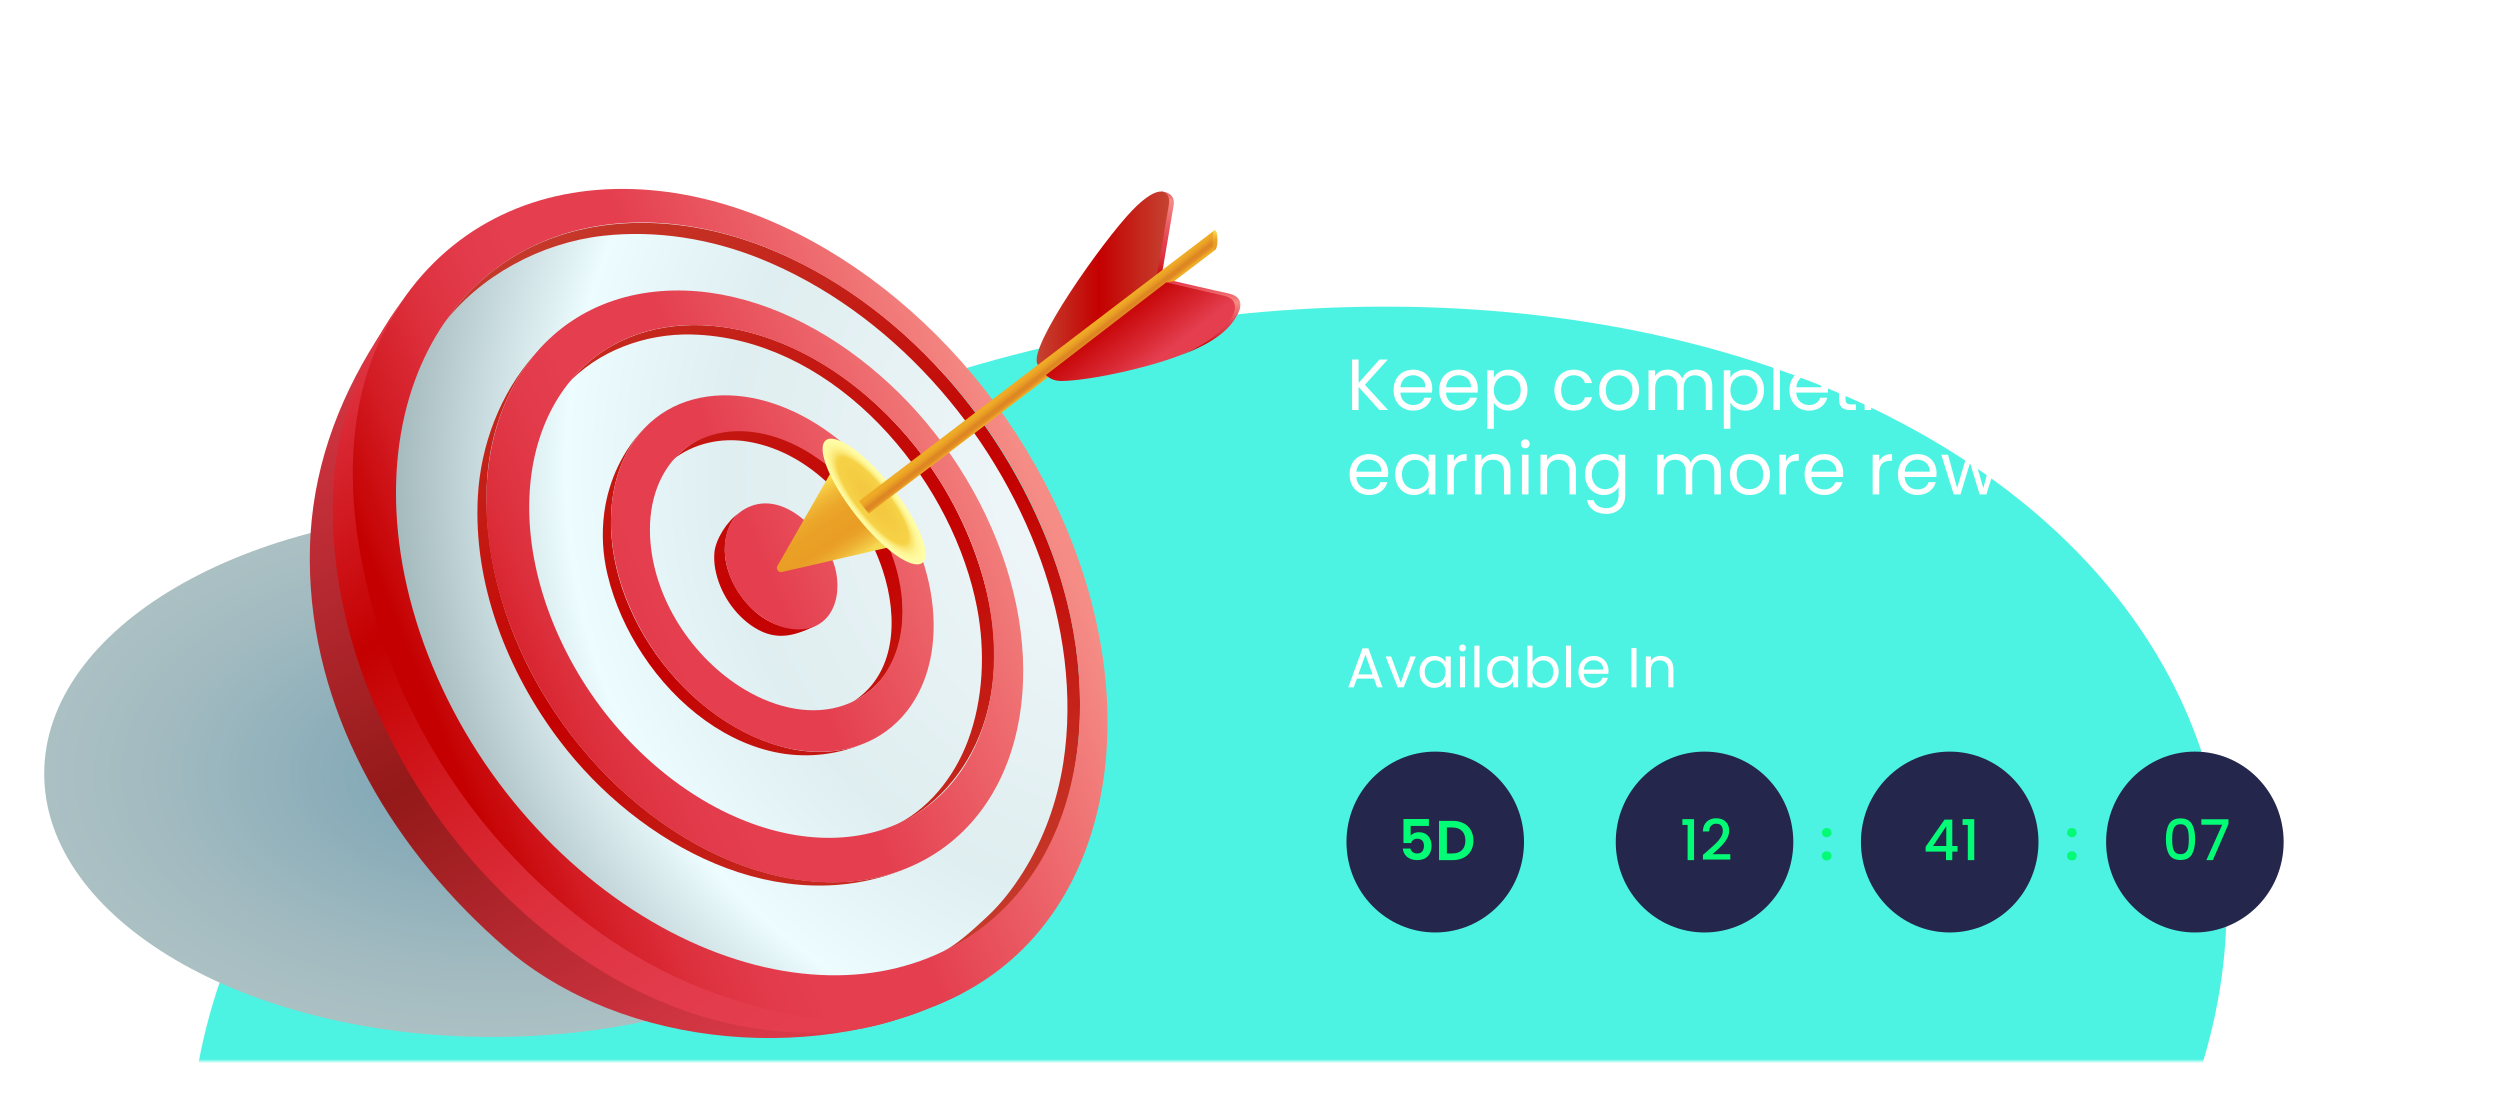 <svg width="622" height="275" viewBox="0 0 622 275" fill="none" xmlns="http://www.w3.org/2000/svg">
<mask id="mask0_124_8678" style="mask-type:alpha" maskUnits="userSpaceOnUse" x="9" y="9" width="602" height="255">
<rect x="9" y="9" width="602" height="255" rx="6.587" fill="#14163D"/>
</mask>
<g mask="url(#mask0_124_8678)">
<g filter="url(#filter0_f_124_8678)">
<ellipse cx="300.584" cy="256.78" rx="175.189" ry="257.087" transform="rotate(76.66 300.584 256.78)" fill="#4DF3E2"/>
</g>
</g>
<path style="mix-blend-mode:multiply" d="M122.5 258C60.92 258 11 228.675 11 192.5C11 156.325 60.92 127 122.5 127C184.08 127 234 156.325 234 192.5C234 228.675 184.08 258 122.5 258Z" fill="url(#paint0_radial_124_8678)"/>
<path d="M150.601 50.791C139.297 51.134 129.071 53.99 120.282 59.042C111.031 64.357 103.393 72.096 97.842 81.833C92.019 92.046 88.544 104.38 87.977 118.194C87.388 132.535 89.944 148.251 96.13 164.413C102.434 180.876 111.746 195.826 123.054 208.493C134.286 221.087 147.219 231.125 160.792 238.112C173.993 244.913 187.544 248.689 200.518 249.181C212.938 249.652 224.666 247.109 234.983 241.44C244.755 236.069 252.325 228.4 257.747 219.311C262.911 210.652 266.159 200.658 267.547 190.004C268.88 179.763 268.506 168.817 266.433 157.687C264.42 146.858 260.771 135.719 255.414 124.675C250.246 114.026 243.8 104.055 236.222 94.986C228.82 86.132 220.456 78.301 211.554 71.805C202.467 65.181 192.677 59.842 182.62 56.209C172.211 52.455 161.372 50.464 150.601 50.791Z" fill="url(#paint1_radial_124_8678)"/>
<path d="M77.274 132.655C78.501 113.974 85.251 97.233 95.352 82.015C96.199 80.739 99.352 75.9 100.205 74.629C79.081 106.115 88.282 153.558 105.632 184.397C109.566 191.386 114.035 198.057 118.998 204.347C135.899 225.756 159.241 243.767 185.624 251.306C201.019 255.706 221.294 254.698 240.07 246.785C204.961 265.338 155.165 261.252 125.668 235.72C98.6 212.289 78.542 179.595 77.148 142.898C77.061 140.546 77.052 138.192 77.122 135.838C77.154 134.8 77.203 133.763 77.27 132.727L77.274 132.655Z" fill="url(#paint2_linear_124_8678)"/>
<path d="M169.169 112.708C187.173 96.178 214.452 118.034 221.365 135.521C226.251 147.882 227.078 165.456 214.092 173.513C213.961 173.593 213.831 173.67 213.701 173.746L213.68 173.759L213.658 173.771L213.637 173.784L213.616 173.796C212.859 174.233 212.103 174.674 211.346 175.118C223.182 168.233 223.485 153.642 219.631 141.913C214.69 126.875 202.191 112.556 186.051 109.872C179.536 108.788 172.56 110.236 167.223 114.487L169.169 112.708Z" fill="url(#paint3_linear_124_8678)"/>
<path d="M177.728 137.631C177.956 134.299 180.868 129.645 183.809 127.697C180.972 130.241 180.062 134.632 180.393 138.217C180.914 143.859 184.447 149.562 188.862 152.991C193.063 156.254 199.223 157.535 203.977 155.158C198.363 157.967 193.567 159.83 187.676 156.122C182.677 152.974 178.97 147.309 177.935 141.479C177.71 140.21 177.641 138.917 177.728 137.631Z" fill="url(#paint4_linear_124_8678)"/>
<path d="M143.099 93.385C144.683 91.634 146.428 90.038 148.311 88.619C158.474 80.961 171.723 79.449 183.883 82.081C202.606 86.138 218.859 98.859 230.081 114.141C237.176 123.802 242.604 135.323 245.445 147.025C248.157 158.204 248.272 170.21 244.422 181.045C240.571 191.88 232.502 201.406 221.91 205.728C230.79 201.694 237.387 193.467 240.823 184.285C244.686 173.943 245.174 162 243.091 151.201C242.744 149.396 242.325 147.579 241.835 145.752C233.563 114.944 205.612 84.033 172.084 83.221C160.618 82.944 148.663 87.26 140.851 95.878L143.099 93.385Z" fill="url(#paint5_linear_124_8678)"/>
<path d="M150.337 127.546C151.418 119.525 154.91 111.972 160.838 105.926C156.323 110.531 153.532 116.708 152.523 123.1C148.26 150.125 170.541 180.877 197.085 186.381C203.656 187.745 210.846 187.183 216.906 184.075C210.231 187.368 202.734 188.588 195.368 187.581C188.173 186.577 181.389 183.506 175.501 179.284C169.369 174.886 164.131 169.248 159.961 162.951C155.946 156.891 152.865 150.145 151.171 143.054C149.94 137.982 149.657 132.723 150.337 127.546Z" fill="url(#paint6_linear_124_8678)"/>
<path d="M118.892 123.484C119.601 110.71 124.449 97.902 132.937 88.299C125.379 97.495 121.506 109.259 121.094 121.081C119.791 158.461 144.232 195.397 176.069 211.561C191.27 219.279 210.114 222.643 226.234 215.759C194.035 229.517 158.87 210.249 139.224 184.273C126.221 167.082 117.679 145.338 118.892 123.484Z" fill="url(#paint7_linear_124_8678)"/>
<path d="M164.334 72.442C155.977 73.106 148.544 75.673 142.282 79.852C135.776 84.19 130.542 90.26 126.885 97.694C123.097 105.396 121.021 114.516 120.997 124.576C120.969 134.91 123.102 146.116 127.684 157.569C132.273 168.987 138.774 179.527 146.904 188.731C154.813 197.697 163.893 204.986 173.45 210.233C182.814 215.375 192.508 218.487 201.896 219.324C210.991 220.136 219.707 218.799 227.512 215.179C235.012 211.696 240.949 206.424 245.321 199.978C249.533 193.764 252.309 186.433 253.644 178.49C254.94 170.785 254.891 162.45 253.475 153.893C252.09 145.519 249.381 136.852 245.283 128.231C241.31 119.886 236.294 112.087 230.356 105.023C224.688 98.261 218.189 92.252 211.015 87.141C203.925 82.117 196.321 78.171 188.563 75.614C180.596 72.989 172.384 71.802 164.334 72.442ZM223.041 205.092C216.236 208.04 208.689 209.013 200.858 208.164C192.809 207.293 184.534 204.507 176.562 200.031C168.453 195.473 160.755 189.219 154.04 181.577C147.142 173.734 141.599 164.78 137.645 155.09C133.685 145.346 131.77 135.792 131.669 126.947C131.57 118.302 133.207 110.416 136.316 103.715C139.332 97.21 143.718 91.848 149.228 87.959C154.56 84.195 160.938 81.818 168.158 81.098C175.149 80.397 182.315 81.316 189.296 83.53C196.116 85.689 202.819 89.097 209.08 93.48C215.432 97.955 221.183 103.24 226.189 109.202C231.441 115.435 235.864 122.33 239.349 129.712C242.94 137.329 245.282 144.975 246.438 152.344C247.61 159.853 247.572 167.142 246.34 173.847C245.073 180.732 242.542 187.045 238.762 192.345C234.784 197.968 229.345 202.378 223.041 205.092Z" fill="url(#paint8_linear_124_8678)"/>
<path d="M111.906 78.417C114.536 74.863 117.568 71.629 120.941 68.781C140.421 52.368 167.742 52.565 190.376 61.504C224.442 74.951 250.812 106.116 262.784 140.565C274.633 174.659 270.595 221.21 233.575 237.21C237.614 235.582 242.435 231.002 245.641 228.027C249.105 224.814 252.059 220.942 254.569 216.94C259.73 208.714 263.067 199.332 264.559 189.733C267.165 172.983 264.633 155.143 258.901 139.276C247.138 106.706 221.434 77.4 189.191 64.373C176.902 59.409 163.305 57.192 150.102 58.656C134.719 60.361 119.209 68.575 109.871 81.158L111.906 78.417Z" fill="url(#paint9_linear_124_8678)"/>
<path d="M153.093 47.019C141.26 47.282 130.525 50.159 121.267 55.337C111.504 60.798 103.397 68.81 97.471 78.942C91.24 89.594 87.475 102.502 86.769 116.999C86.043 132.086 88.648 148.645 95.122 165.696C101.723 183.084 111.539 198.869 123.486 212.233C135.344 225.499 149.025 236.048 163.358 243.337C177.275 250.412 191.546 254.277 205.183 254.665C218.213 255.035 230.473 252.228 241.228 246.148C251.391 240.402 259.227 232.275 264.812 222.695C270.122 213.589 273.433 203.113 274.811 191.978C276.134 181.294 275.691 169.894 273.494 158.322C271.361 147.078 267.543 135.52 261.974 124.068C256.604 113.033 249.919 102.698 242.066 93.292C234.395 84.109 225.734 75.975 216.505 69.205C207.082 62.298 196.921 56.716 186.471 52.885C175.641 48.911 164.344 46.771 153.093 47.019ZM236.614 235.713C226.834 240.902 215.759 243.145 204.069 242.569C191.887 241.968 179.197 238.313 166.863 231.871C154.199 225.255 142.139 215.819 131.659 204.044C121.104 192.194 112.401 178.238 106.459 162.873C100.619 147.772 98.137 133.066 98.573 119.615C98.996 106.627 102.132 94.993 107.477 85.317C112.587 76.065 119.68 68.67 128.31 63.539C136.536 58.653 146.145 55.835 156.809 55.405C166.994 54.991 177.272 56.791 187.168 60.297C196.732 63.691 206.064 68.721 214.733 75.018C223.239 81.184 231.224 88.64 238.292 97.085C245.529 105.734 251.675 115.252 256.59 125.422C261.672 135.961 265.125 146.582 267 156.893C268.927 167.479 269.215 177.871 267.88 187.566C266.49 197.635 263.327 207.048 258.35 215.163C253.137 223.658 245.906 230.782 236.61 235.713H236.614Z" fill="url(#paint10_linear_124_8678)"/>
<path d="M83.32 116.571C84.787 102.211 91.418 86.318 100.208 74.629C84.528 97.439 85.644 125.742 92.811 151.7C96.98 166.805 103.756 181.167 112.478 194.139C118.762 203.485 126.069 212.09 134.262 219.792C135.268 220.736 136.288 221.665 137.321 222.579C144.633 229.05 152.597 234.795 161.126 239.531C170.134 244.533 179.759 248.202 189.712 250.773C199.094 253.196 208.866 254.723 218.566 253.659C221.062 253.404 223.54 252.99 225.985 252.421C226.651 252.271 228.591 251.833 229.242 251.634C225.062 253.088 220.417 254.68 216.047 255.555C206.677 257.575 196.589 257.234 187.148 255.761C177.897 254.318 168.915 251.39 160.452 247.393C147.162 241.12 135.185 232.279 124.766 221.913C114.739 211.935 106.193 200.552 99.393 188.117C91.948 174.493 86.534 159.604 84.157 144.211C82.737 135.087 82.379 125.769 83.32 116.571Z" fill="url(#paint11_linear_124_8678)"/>
<path d="M205.653 153.722C205.306 154.107 204.925 154.458 204.514 154.772C200.91 157.527 195.668 156.881 191.658 154.772C185.925 151.754 181.705 145.97 180.564 139.554C179.742 134.934 180.825 129.5 184.749 126.974C194.757 120.534 206.359 133.479 208.061 142.517C208.797 146.411 208.236 150.866 205.653 153.722Z" fill="url(#paint12_linear_124_8678)"/>
<path d="M175.959 98.668C170.973 99.375 166.632 101.245 163.059 104.057C159.411 106.934 156.56 110.797 154.669 115.397C152.74 120.093 151.812 125.539 152.036 131.443C152.264 137.443 153.676 143.876 156.409 150.407C159.123 156.875 162.853 162.86 167.455 168.135C171.936 173.275 177.065 177.535 182.476 180.708C187.826 183.844 193.41 185.893 198.885 186.685C204.257 187.463 209.491 187.025 214.274 185.242C218.739 183.595 222.663 180.734 225.61 176.977C228.421 173.409 230.362 169.084 231.402 164.3C232.422 159.606 232.575 154.452 231.836 149.098C231.102 143.817 229.491 138.31 226.939 132.808C224.455 127.458 221.266 122.469 217.46 117.975C213.843 113.687 209.671 109.906 205.056 106.734C200.534 103.649 195.713 101.305 190.837 99.892C185.878 98.459 180.831 97.974 175.959 98.668ZM209.959 175.477C206.198 176.774 202.108 177.027 197.932 176.349C193.695 175.661 189.387 174.02 185.274 171.56C172.289 163.799 162.517 148.933 161.744 133.591C161.514 129.009 162.163 124.762 163.587 121.075C164.989 117.448 167.136 114.374 169.927 112.056C172.663 109.777 176.029 108.23 179.915 107.596C183.73 106.971 187.704 107.283 191.626 108.364C195.665 109.477 199.467 111.344 202.94 113.681C206.633 116.186 209.969 119.188 212.855 122.602C215.896 126.184 218.435 130.169 220.401 134.445C222.417 138.835 223.673 143.222 224.215 147.419C224.765 151.66 224.587 155.727 223.721 159.411C222.841 163.151 221.245 166.508 218.978 169.25C216.601 172.125 213.479 174.28 209.959 175.477Z" fill="url(#paint13_linear_124_8678)"/>
<path d="M289.452 50.941C289.634 49.475 290.223 48.273 288.86 47.652C289.845 47.652 292.485 48.205 292.005 51.038L288.926 69.161L286.385 69.065C287.34 63.437 288.296 57.809 289.251 52.18C289.315 51.811 289.397 51.385 289.452 50.941Z" fill="url(#paint14_linear_124_8678)"/>
<path d="M289.027 47.653C287.558 47.544 285.163 48.738 281.656 52.389C274.481 59.851 255.634 86.357 258.13 90.637C258.212 90.77 258.308 90.894 258.417 91.007L287.726 69.06L290.804 50.937C291.081 49.301 290.559 47.767 289.027 47.653Z" fill="url(#paint15_linear_124_8678)"/>
<path d="M193.441 140.783L208.035 115.268L224.031 135.5L194.559 142.313C194.364 142.358 194.159 142.345 193.971 142.275C193.783 142.205 193.619 142.081 193.5 141.918C193.381 141.756 193.312 141.561 193.302 141.36C193.291 141.158 193.34 140.957 193.441 140.783Z" fill="url(#paint16_linear_124_8678)"/>
<path d="M223.381 130.815C223.822 131.676 225.424 134.488 224.343 135.345C224.248 135.42 224.138 135.473 224.021 135.5C223.603 135.597 223.109 135.391 222.708 135.16C220.533 133.901 218.693 132.131 216.995 130.27C214.24 127.251 211.801 123.954 209.717 120.431C208.975 119.176 208.269 117.868 207.968 116.439C207.886 116.053 207.856 115.605 208.031 115.275C208.08 115.183 208.145 115.101 208.225 115.034C208.603 114.716 209.172 114.837 209.627 115.027C210.856 115.542 211.888 116.419 212.858 117.314C217.02 121.138 220.791 125.748 223.381 130.815Z" fill="url(#paint17_linear_124_8678)"/>
<path d="M210.045 118.381C210.242 119.367 211.161 120.717 211.417 121.153C212.751 123.391 214.268 125.512 215.954 127.494C216.813 128.52 217.648 129.593 218.627 130.511C219.553 131.376 220.498 132.31 221.665 132.839C222.098 133.034 222.385 133.025 222.521 132.829C222.658 132.634 222.652 132.256 222.481 131.71C221.935 129.928 220.843 128.348 219.801 126.826C218.447 124.858 216.96 122.986 215.351 121.223C214.169 119.926 212.857 118.481 211.312 117.627C210.84 117.365 210.496 117.303 210.307 117.426C210.01 117.607 209.961 117.962 210.045 118.381Z" fill="url(#paint18_radial_124_8678)"/>
<path d="M213.042 128.335C206.403 119.922 203.01 111.512 205.463 109.55C207.916 107.587 215.286 112.815 221.925 121.228C228.564 129.64 231.957 138.05 229.504 140.012C227.05 141.975 219.68 136.747 213.042 128.335Z" fill="url(#paint19_radial_124_8678)"/>
<path d="M213.741 124.661C213.811 124.763 213.887 124.862 213.961 124.964C214.318 125.447 214.689 125.936 215.069 126.407C215.359 126.776 215.655 127.135 215.949 127.486C216.029 127.584 216.108 127.677 216.193 127.77C218.563 125.963 220.935 124.156 223.309 122.35L230.94 116.544L241.345 108.622L253.448 99.404L266.174 89.71L278.452 80.36L289.203 72.173L297.352 65.965L301.823 62.564L302.344 62.16L302.185 57.277L299.868 59.046L293.567 63.847L284.258 70.94L272.922 79.579L260.53 89.024L248.059 98.526L236.486 107.343L226.789 114.731L219.942 119.947L213.741 124.661Z" fill="url(#paint20_linear_124_8678)"/>
<path d="M302.276 62.16C301.935 62.159 301.661 61.056 301.665 59.696C301.668 58.336 301.948 57.234 302.289 57.235C302.63 57.236 302.903 58.339 302.9 59.699C302.896 61.059 302.617 62.16 302.276 62.16Z" fill="url(#paint21_linear_124_8678)"/>
<path d="M308.31 74.644C308.858 75.646 308.553 76.904 308.057 77.934C305.305 83.636 298.675 86.525 293.131 88.641C293.85 88.367 294.585 88.06 295.311 87.699C299.271 85.731 304.197 81.776 305.795 78.993C306.394 77.944 306.732 76.607 306.175 75.537C305.425 74.094 303.551 73.912 302.127 73.584L297.087 72.42L291.755 71.19C291.289 71.082 290.625 70.372 290.146 70.262L292.136 69.936L301.813 72.166C305.524 73.026 307.455 73.084 308.31 74.644Z" fill="url(#paint22_linear_124_8678)"/>
<path d="M290.147 70.266L260.217 93.302C261.016 94.089 262.222 94.832 264.278 94.79C271.872 94.636 287.551 91.075 295.214 87.738C305.345 83.324 310.89 75.054 304.585 73.598L290.147 70.266Z" fill="url(#paint23_linear_124_8678)"/>
<path d="M343.191 102H345.333L339.591 95.736L345.279 89.454H343.209L338.025 95.268V89.454H336.387V102H338.025V96.276L343.191 102ZM351.536 93.36C353.228 93.36 354.668 94.422 354.65 96.348H348.422C348.602 94.422 349.934 93.36 351.536 93.36ZM356.144 98.958L354.38 98.958C354.02 100.02 353.084 100.776 351.608 100.776C349.934 100.776 348.53 99.678 348.404 97.68L356.288 97.68C356.324 97.338 356.342 97.05 356.342 96.69C356.342 93.99 354.47 91.974 351.608 91.974C348.728 91.974 346.73 93.936 346.73 97.05C346.73 100.182 348.8 102.162 351.608 102.162C354.056 102.162 355.64 100.758 356.144 98.958ZM362.878 93.36C364.57 93.36 366.01 94.422 365.992 96.348H359.764C359.944 94.422 361.276 93.36 362.878 93.36ZM367.486 98.958H365.722C365.362 100.02 364.426 100.776 362.95 100.776C361.276 100.776 359.872 99.678 359.746 97.68H367.63C367.666 97.338 367.684 97.05 367.684 96.69C367.684 93.99 365.812 91.974 362.95 91.974C360.07 91.974 358.072 93.936 358.072 97.05C358.072 100.182 360.142 102.162 362.95 102.162C365.398 102.162 366.982 100.758 367.486 98.958ZM371.665 93.954V92.136H370.027V106.68H371.665V100.182C372.277 101.19 373.555 102.162 375.355 102.162C378.001 102.162 380.035 100.092 380.035 97.032C380.035 93.954 378.001 91.974 375.355 91.974C373.555 91.974 372.259 92.91 371.665 93.954ZM378.361 97.032C378.361 99.354 376.831 100.722 375.013 100.722C373.231 100.722 371.665 99.372 371.665 97.05C371.665 94.764 373.231 93.396 375.013 93.396C376.831 93.396 378.361 94.71 378.361 97.032ZM386.737 97.05C386.737 100.182 388.735 102.162 391.543 102.162C393.991 102.162 395.593 100.794 396.097 98.832H394.333C393.973 100.074 393.001 100.776 391.543 100.776C389.743 100.776 388.411 99.498 388.411 97.05C388.411 94.638 389.743 93.36 391.543 93.36C393.001 93.36 393.991 94.116 394.333 95.304H396.097C395.593 93.234 393.991 91.974 391.543 91.974C388.735 91.974 386.737 93.954 386.737 97.05ZM407.823 97.05C407.823 93.936 405.645 91.974 402.837 91.974C400.047 91.974 397.851 93.936 397.851 97.05C397.851 100.182 399.975 102.162 402.765 102.162C405.573 102.162 407.823 100.182 407.823 97.05ZM399.525 97.05C399.525 94.566 401.091 93.396 402.819 93.396C404.511 93.396 406.149 94.566 406.149 97.05C406.149 99.552 404.475 100.722 402.765 100.722C401.055 100.722 399.525 99.552 399.525 97.05ZM424.395 102H426.015V96.186C426.015 93.36 424.269 91.956 422.019 91.956C420.507 91.956 419.103 92.73 418.527 94.152C417.879 92.676 416.529 91.956 414.909 91.956C413.613 91.956 412.443 92.514 411.795 93.558V92.136H410.157V102H411.795V96.564C411.795 94.44 412.929 93.378 414.585 93.378C416.205 93.378 417.285 94.404 417.285 96.42V102H418.905V96.564C418.905 94.44 420.039 93.378 421.695 93.378C423.315 93.378 424.395 94.404 424.395 96.42V102ZM430.52 93.954V92.136H428.882V106.68L430.52 106.68V100.182C431.132 101.19 432.41 102.162 434.21 102.162C436.856 102.162 438.89 100.092 438.89 97.032C438.89 93.954 436.856 91.974 434.21 91.974C432.41 91.974 431.114 92.91 430.52 93.954ZM437.216 97.032C437.216 99.354 435.686 100.722 433.868 100.722C432.086 100.722 430.52 99.372 430.52 97.05C430.52 94.764 432.086 93.396 433.868 93.396C435.686 93.396 437.216 94.71 437.216 97.032ZM441.226 102H442.864V88.68H441.226V102ZM450.029 93.36C451.721 93.36 453.161 94.422 453.143 96.348H446.915C447.095 94.422 448.427 93.36 450.029 93.36ZM454.637 98.958H452.873C452.513 100.02 451.577 100.776 450.101 100.776C448.427 100.776 447.023 99.678 446.897 97.68H454.781C454.817 97.338 454.835 97.05 454.835 96.69C454.835 93.99 452.963 91.974 450.101 91.974C447.221 91.974 445.223 93.936 445.223 97.05C445.223 100.182 447.293 102.162 450.101 102.162C452.549 102.162 454.133 100.758 454.637 98.958ZM457.538 99.3C457.538 101.28 458.528 102 460.274 102H461.75V100.614H460.544C459.536 100.614 459.176 100.272 459.176 99.3V93.486H461.75V92.136L459.176 92.136V89.652H457.538V92.136H456.26V93.486H457.538V99.3ZM463.914 102H465.552V92.136H463.914V102ZM464.76 90.534C465.354 90.534 465.84 90.048 465.84 89.418C465.84 88.788 465.354 88.302 464.76 88.302C464.13 88.302 463.644 88.788 463.644 89.418C463.644 90.048 464.13 90.534 464.76 90.534ZM475.742 102H477.362V96.186C477.362 93.36 475.616 91.956 473.33 91.956C471.998 91.956 470.81 92.514 470.162 93.54V92.136H468.524V102H470.162V96.546C470.162 94.422 471.314 93.378 472.988 93.378C474.644 93.378 475.742 94.404 475.742 96.42V102ZM479.606 97.032C479.606 100.092 481.64 102.162 484.286 102.162C486.086 102.162 487.364 101.208 487.958 100.146V102.216C487.958 104.322 486.644 105.438 484.898 105.438C483.278 105.438 482.108 104.628 481.748 103.44H480.128C480.452 105.546 482.306 106.86 484.898 106.86C487.796 106.86 489.614 104.934 489.614 102.216V92.136H487.958V93.936C487.382 92.874 486.086 91.974 484.286 91.974C481.64 91.974 479.606 93.954 479.606 97.032ZM487.958 97.05C487.958 99.372 486.41 100.722 484.61 100.722C482.81 100.722 481.28 99.354 481.28 97.032C481.28 94.71 482.81 93.396 484.61 93.396C486.41 93.396 487.958 94.764 487.958 97.05ZM497.9 99.3C497.9 101.28 498.89 102 500.636 102L502.112 102V100.614H500.906C499.898 100.614 499.538 100.272 499.538 99.3V93.486H502.112V92.136H499.538V89.652H497.9V92.136L496.622 92.136V93.486H497.9V99.3ZM503.665 97.032C503.665 100.092 505.699 102.162 508.327 102.162C510.145 102.162 511.423 101.226 512.017 100.164V102H513.673V92.136H512.017V93.936C511.441 92.91 510.181 91.974 508.345 91.974C505.699 91.974 503.665 93.954 503.665 97.032ZM512.017 97.05C512.017 99.372 510.469 100.722 508.669 100.722C506.869 100.722 505.339 99.354 505.339 97.032C505.339 94.71 506.869 93.396 508.669 93.396C510.469 93.396 512.017 94.764 512.017 97.05ZM523.713 99.318C523.641 95.79 517.917 97.068 517.917 94.728C517.917 93.936 518.637 93.36 519.843 93.36C521.157 93.36 521.913 94.08 521.985 95.07H523.623C523.515 93.144 522.075 91.974 519.897 91.974C517.701 91.974 516.279 93.216 516.279 94.728C516.279 98.4 522.111 97.122 522.111 99.318C522.111 100.128 521.391 100.776 520.095 100.776C518.709 100.776 517.863 100.056 517.773 99.102H516.081C516.189 100.902 517.809 102.162 520.113 102.162C522.291 102.162 523.713 100.938 523.713 99.318ZM526.205 102L527.843 102V97.644L531.713 102H533.945L529.283 97.05L533.927 92.136H531.641L527.843 96.51V88.68H526.205V102ZM542.741 99.318C542.669 95.79 536.945 97.068 536.945 94.728C536.945 93.936 537.665 93.36 538.871 93.36C540.185 93.36 540.941 94.08 541.013 95.07H542.651C542.543 93.144 541.103 91.974 538.925 91.974C536.729 91.974 535.307 93.216 535.307 94.728C535.307 98.4 541.139 97.122 541.139 99.318C541.139 100.128 540.419 100.776 539.123 100.776C537.737 100.776 536.891 100.056 536.801 99.102H535.109C535.217 100.902 536.837 102.162 539.141 102.162C541.319 102.162 542.741 100.938 542.741 99.318ZM549.6 97.032C549.6 100.092 551.634 102.162 554.262 102.162C556.08 102.162 557.358 101.226 557.952 100.164V102H559.608V92.136H557.952V93.936C557.376 92.91 556.116 91.974 554.28 91.974C551.634 91.974 549.6 93.954 549.6 97.032ZM557.952 97.05C557.952 99.372 556.404 100.722 554.604 100.722C552.804 100.722 551.274 99.354 551.274 97.032C551.274 94.71 552.804 93.396 554.604 93.396C556.404 93.396 557.952 94.764 557.952 97.05ZM569.774 102H571.394V96.186C571.394 93.36 569.648 91.956 567.362 91.956C566.03 91.956 564.842 92.514 564.194 93.54V92.136H562.556V102H564.194V96.546C564.194 94.422 565.346 93.378 567.02 93.378C568.676 93.378 569.774 94.404 569.774 96.42V102ZM573.638 97.032C573.638 100.092 575.672 102.162 578.318 102.162C580.118 102.162 581.396 101.244 581.99 100.146V102H583.646V88.68H581.99V93.9C581.306 92.766 579.884 91.974 578.336 91.974C575.672 91.974 573.638 93.954 573.638 97.032ZM581.99 97.05C581.99 99.372 580.442 100.722 578.642 100.722C576.842 100.722 575.312 99.354 575.312 97.032C575.312 94.71 576.842 93.396 578.642 93.396C580.442 93.396 581.99 94.764 581.99 97.05ZM340.581 114.36C342.273 114.36 343.713 115.422 343.695 117.348H337.467C337.647 115.422 338.979 114.36 340.581 114.36ZM345.189 119.958H343.425C343.065 121.02 342.129 121.776 340.653 121.776C338.979 121.776 337.575 120.678 337.449 118.68H345.333C345.369 118.338 345.387 118.05 345.387 117.69C345.387 114.99 343.515 112.974 340.653 112.974C337.773 112.974 335.775 114.936 335.775 118.05C335.775 121.182 337.845 123.162 340.653 123.162C343.101 123.162 344.685 121.758 345.189 119.958ZM347.117 118.032C347.117 121.092 349.151 123.162 351.779 123.162C353.597 123.162 354.875 122.226 355.469 121.164V123H357.125V113.136H355.469V114.936C354.893 113.91 353.633 112.974 351.797 112.974C349.151 112.974 347.117 114.954 347.117 118.032ZM355.469 118.05C355.469 120.372 353.921 121.722 352.121 121.722C350.321 121.722 348.791 120.354 348.791 118.032C348.791 115.71 350.321 114.396 352.121 114.396C353.921 114.396 355.469 115.764 355.469 118.05ZM361.711 117.636C361.711 115.35 362.899 114.648 364.465 114.648H364.897V112.956C363.331 112.956 362.269 113.64 361.711 114.738V113.136H360.073V123H361.711V117.636ZM374.186 123H375.806V117.186C375.806 114.36 374.06 112.956 371.774 112.956C370.442 112.956 369.254 113.514 368.606 114.54V113.136H366.968V123H368.606V117.546C368.606 115.422 369.758 114.378 371.432 114.378C373.088 114.378 374.186 115.404 374.186 117.42V123ZM378.662 123L380.3 123V113.136H378.662V123ZM379.508 111.534C380.102 111.534 380.588 111.048 380.588 110.418C380.588 109.788 380.102 109.302 379.508 109.302C378.878 109.302 378.392 109.788 378.392 110.418C378.392 111.048 378.878 111.534 379.508 111.534ZM390.489 123H392.109V117.186C392.109 114.36 390.363 112.956 388.077 112.956C386.745 112.956 385.557 113.514 384.909 114.54V113.136L383.271 113.136V123H384.909V117.546C384.909 115.422 386.061 114.378 387.735 114.378C389.391 114.378 390.489 115.404 390.489 117.42V123ZM394.353 118.032C394.353 121.092 396.387 123.162 399.033 123.162C400.833 123.162 402.111 122.208 402.705 121.146V123.216C402.705 125.322 401.391 126.438 399.645 126.438C398.025 126.438 396.855 125.628 396.495 124.44H394.875C395.199 126.546 397.053 127.86 399.645 127.86C402.543 127.86 404.361 125.934 404.361 123.216V113.136H402.705V114.936C402.129 113.874 400.833 112.974 399.033 112.974C396.387 112.974 394.353 114.954 394.353 118.032ZM402.705 118.05C402.705 120.372 401.157 121.722 399.357 121.722C397.557 121.722 396.027 120.354 396.027 118.032C396.027 115.71 397.557 114.396 399.357 114.396C401.157 114.396 402.705 115.764 402.705 118.05ZM426.526 123H428.146V117.186C428.146 114.36 426.4 112.956 424.15 112.956C422.638 112.956 421.234 113.73 420.658 115.152C420.01 113.676 418.66 112.956 417.04 112.956C415.744 112.956 414.574 113.514 413.926 114.558V113.136H412.288V123H413.926V117.564C413.926 115.44 415.06 114.378 416.716 114.378C418.336 114.378 419.416 115.404 419.416 117.42V123H421.036V117.564C421.036 115.44 422.17 114.378 423.826 114.378C425.446 114.378 426.526 115.404 426.526 117.42V123ZM440.373 118.05C440.373 114.936 438.195 112.974 435.387 112.974C432.597 112.974 430.401 114.936 430.401 118.05C430.401 121.182 432.525 123.162 435.315 123.162C438.123 123.162 440.373 121.182 440.373 118.05ZM432.075 118.05C432.075 115.566 433.641 114.396 435.369 114.396C437.061 114.396 438.699 115.566 438.699 118.05C438.699 120.552 437.025 121.722 435.315 121.722C433.605 121.722 432.075 120.552 432.075 118.05ZM444.345 117.636C444.345 115.35 445.533 114.648 447.099 114.648H447.531V112.956C445.965 112.956 444.903 113.64 444.345 114.738V113.136H442.707V123H444.345V117.636ZM453.795 114.36C455.487 114.36 456.927 115.422 456.909 117.348L450.681 117.348C450.861 115.422 452.193 114.36 453.795 114.36ZM458.403 119.958H456.639C456.279 121.02 455.343 121.776 453.867 121.776C452.193 121.776 450.789 120.678 450.663 118.68L458.547 118.68C458.583 118.338 458.601 118.05 458.601 117.69C458.601 114.99 456.729 112.974 453.867 112.974C450.987 112.974 448.989 114.936 448.989 118.05C448.989 121.182 451.059 123.162 453.867 123.162C456.315 123.162 457.899 121.758 458.403 119.958ZM467.56 117.636C467.56 115.35 468.748 114.648 470.314 114.648H470.746V112.956C469.18 112.956 468.118 113.64 467.56 114.738V113.136H465.922V123H467.56V117.636ZM477.011 114.36C478.703 114.36 480.143 115.422 480.125 117.348H473.897C474.077 115.422 475.409 114.36 477.011 114.36ZM481.619 119.958H479.855C479.495 121.02 478.559 121.776 477.083 121.776C475.409 121.776 474.005 120.678 473.879 118.68H481.763C481.799 118.338 481.817 118.05 481.817 117.69C481.817 114.99 479.945 112.974 477.083 112.974C474.203 112.974 472.205 114.936 472.205 118.05C472.205 121.182 474.275 123.162 477.083 123.162C479.531 123.162 481.115 121.758 481.619 119.958ZM486.085 123H487.777L490.153 115.17L492.529 123H494.221L497.299 113.136H495.679L493.447 121.434L491.053 113.136H489.379L486.931 121.416L484.663 113.136H482.989L486.085 123ZM498.493 118.032C498.493 121.092 500.527 123.162 503.155 123.162C504.973 123.162 506.251 122.226 506.845 121.164V123H508.501V113.136H506.845V114.936C506.269 113.91 505.009 112.974 503.173 112.974C500.527 112.974 498.493 114.954 498.493 118.032ZM506.845 118.05C506.845 120.372 505.297 121.722 503.497 121.722C501.697 121.722 500.167 120.354 500.167 118.032C500.167 115.71 501.697 114.396 503.497 114.396C505.297 114.396 506.845 115.764 506.845 118.05ZM513.087 117.636C513.087 115.35 514.275 114.648 515.841 114.648H516.273V112.956C514.707 112.956 513.645 113.64 513.087 114.738V113.136H511.449V123H513.087V117.636ZM517.732 118.032C517.732 121.092 519.766 123.162 522.412 123.162C524.212 123.162 525.49 122.244 526.084 121.146V123H527.74V109.68H526.084V114.9C525.4 113.766 523.978 112.974 522.43 112.974C519.766 112.974 517.732 114.954 517.732 118.032ZM526.084 118.05C526.084 120.372 524.536 121.722 522.736 121.722C520.936 121.722 519.406 120.354 519.406 118.032C519.406 115.71 520.936 114.396 522.736 114.396C524.536 114.396 526.084 115.764 526.084 118.05ZM537.78 120.318C537.708 116.79 531.984 118.068 531.984 115.728C531.984 114.936 532.704 114.36 533.91 114.36C535.224 114.36 535.98 115.08 536.052 116.07H537.69C537.582 114.144 536.142 112.974 533.964 112.974C531.768 112.974 530.346 114.216 530.346 115.728C530.346 119.4 536.178 118.122 536.178 120.318C536.178 121.128 535.458 121.776 534.162 121.776C532.776 121.776 531.93 121.056 531.84 120.102H530.148C530.256 121.902 531.876 123.162 534.18 123.162C536.358 123.162 537.78 121.938 537.78 120.318ZM541.874 121.992C541.874 121.362 541.388 120.876 540.794 120.876C540.164 120.876 539.678 121.362 539.678 121.992C539.678 122.622 540.164 123.108 540.794 123.108C541.388 123.108 541.874 122.622 541.874 121.992Z" fill="white"/>
<path d="M342.631 171H343.975L340.461 161.298H338.991L335.463 171H336.807L337.591 168.83H341.847L342.631 171ZM341.483 167.794H337.955L339.719 162.866L341.483 167.794ZM344.743 163.328L347.753 171H349.237L352.247 163.328H350.889L348.509 169.824L346.115 163.328H344.743ZM353.164 167.136C353.164 169.516 354.746 171.126 356.79 171.126C358.204 171.126 359.198 170.398 359.66 169.572V171H360.948V163.328H359.66V164.728C359.212 163.93 358.232 163.202 356.804 163.202C354.746 163.202 353.164 164.742 353.164 167.136ZM359.66 167.15C359.66 168.956 358.456 170.006 357.056 170.006C355.656 170.006 354.466 168.942 354.466 167.136C354.466 165.33 355.656 164.308 357.056 164.308C358.456 164.308 359.66 165.372 359.66 167.15ZM363.241 171H364.515V163.328H363.241V171ZM363.899 162.082C364.361 162.082 364.739 161.704 364.739 161.214C364.739 160.724 364.361 160.346 363.899 160.346C363.409 160.346 363.031 160.724 363.031 161.214C363.031 161.704 363.409 162.082 363.899 162.082ZM366.826 171H368.1V160.64H366.826V171ZM369.936 167.136C369.936 169.516 371.518 171.126 373.562 171.126C374.976 171.126 375.97 170.398 376.432 169.572V171H377.72V163.328H376.432V164.728C375.984 163.93 375.004 163.202 373.576 163.202C371.518 163.202 369.936 164.742 369.936 167.136ZM376.432 167.15C376.432 168.956 375.228 170.006 373.828 170.006C372.428 170.006 371.238 168.942 371.238 167.136C371.238 165.33 372.428 164.308 373.828 164.308C375.228 164.308 376.432 165.372 376.432 167.15ZM381.287 164.756V160.64H380.013V171H381.287V169.586C381.763 170.426 382.757 171.126 384.157 171.126C386.215 171.126 387.797 169.516 387.797 167.136C387.797 164.742 386.229 163.202 384.157 163.202C382.799 163.202 381.777 163.902 381.287 164.756ZM386.495 167.136C386.495 168.942 385.305 170.006 383.891 170.006C382.505 170.006 381.287 168.956 381.287 167.15C381.287 165.372 382.505 164.308 383.891 164.308C385.305 164.308 386.495 165.33 386.495 167.136ZM389.614 171H390.888V160.64H389.614V171ZM396.461 164.28C397.777 164.28 398.897 165.106 398.883 166.604H394.039C394.179 165.106 395.215 164.28 396.461 164.28ZM400.045 168.634H398.673C398.393 169.46 397.665 170.048 396.517 170.048C395.215 170.048 394.123 169.194 394.025 167.64H400.157C400.185 167.374 400.199 167.15 400.199 166.87C400.199 164.77 398.743 163.202 396.517 163.202C394.277 163.202 392.723 164.728 392.723 167.15C392.723 169.586 394.333 171.126 396.517 171.126C398.421 171.126 399.653 170.034 400.045 168.634ZM405.893 171H407.167V161.242H405.893V171ZM415.092 171H416.352V166.478C416.352 164.28 414.994 163.188 413.216 163.188C412.18 163.188 411.256 163.622 410.752 164.42V163.328H409.478V171H410.752V166.758C410.752 165.106 411.648 164.294 412.95 164.294C414.238 164.294 415.092 165.092 415.092 166.66V171Z" fill="white"/>
<g filter="url(#filter1_d_124_8678)">
<path d="M352.611 51.85V56.53H346.971V73H341.091V56.53H335.511V51.85L352.611 51.85ZM369.166 69.55H361.666L360.526 73H354.346L362.056 51.85H368.836L376.516 73L370.306 73L369.166 69.55ZM367.696 65.05L365.416 58.21L363.166 65.05H367.696ZM387.413 73.21C384.953 73.21 382.933 72.63 381.353 71.47C379.773 70.29 378.923 68.61 378.803 66.43H385.073C385.133 67.17 385.353 67.71 385.733 68.05C386.113 68.39 386.603 68.56 387.203 68.56C387.743 68.56 388.183 68.43 388.523 68.17C388.883 67.89 389.063 67.51 389.063 67.03C389.063 66.41 388.773 65.93 388.193 65.59C387.613 65.25 386.673 64.87 385.373 64.45C383.993 63.99 382.873 63.55 382.013 63.13C381.173 62.69 380.433 62.06 379.793 61.24C379.173 60.4 378.863 59.31 378.863 57.97C378.863 56.61 379.203 55.45 379.883 54.49C380.563 53.51 381.503 52.77 382.703 52.27C383.903 51.77 385.263 51.52 386.783 51.52C389.243 51.52 391.203 52.1 392.663 53.26C394.143 54.4 394.933 56.01 395.033 58.09H388.643C388.623 57.45 388.423 56.97 388.043 56.65C387.683 56.33 387.213 56.17 386.633 56.17C386.193 56.17 385.833 56.3 385.553 56.56C385.273 56.82 385.133 57.19 385.133 57.67C385.133 58.07 385.283 58.42 385.583 58.72C385.903 59 386.293 59.25 386.753 59.47C387.213 59.67 387.893 59.93 388.793 60.25C390.133 60.71 391.233 61.17 392.093 61.63C392.973 62.07 393.723 62.7 394.343 63.52C394.983 64.32 395.303 65.34 395.303 66.58C395.303 67.84 394.983 68.97 394.343 69.97C393.723 70.97 392.813 71.76 391.613 72.34C390.433 72.92 389.033 73.21 387.413 73.21ZM411.546 73L404.916 63.73V73H399.036V51.85H404.916V60.97L411.486 51.85H418.266L410.496 62.11L418.656 73H411.546ZM447.476 51.85V73H441.596V64.51H434.426V73L428.546 73V51.85H434.426V59.8L441.596 59.8V51.85H447.476ZM457.601 51.85V64.12C457.601 65.26 457.861 66.14 458.381 66.76C458.921 67.38 459.731 67.69 460.811 67.69C461.891 67.69 462.701 67.38 463.241 66.76C463.801 66.12 464.081 65.24 464.081 64.12V51.85L469.961 51.85V64.12C469.961 66.06 469.551 67.72 468.731 69.1C467.911 70.46 466.791 71.49 465.371 72.19C463.971 72.87 462.411 73.21 460.691 73.21C458.971 73.21 457.431 72.87 456.071 72.19C454.731 71.49 453.671 70.46 452.891 69.1C452.131 67.74 451.751 66.08 451.751 64.12V51.85L457.601 51.85ZM487.699 62.14C488.939 62.42 489.919 63.04 490.639 64C491.379 64.94 491.749 66.02 491.749 67.24C491.749 69.04 491.129 70.45 489.889 71.47C488.649 72.49 486.909 73 484.669 73L474.199 73V51.85L484.339 51.85C486.499 51.85 488.189 52.33 489.409 53.29C490.649 54.25 491.269 55.6 491.269 57.34C491.269 58.58 490.939 59.62 490.279 60.46C489.639 61.28 488.779 61.84 487.699 62.14ZM480.079 60.25L483.049 60.25C484.529 60.25 485.269 59.64 485.269 58.42C485.269 57.16 484.529 56.53 483.049 56.53L480.079 56.53V60.25ZM483.499 68.26C484.979 68.26 485.719 67.64 485.719 66.4C485.719 65.76 485.519 65.27 485.119 64.93C484.739 64.59 484.189 64.42 483.469 64.42H480.079V68.26H483.499Z" fill="white"/>
</g>
<path d="M357.086 232C344.889 232 335 221.926 335 209.5C335 197.074 344.889 187 357.086 187C369.284 187 379.173 197.074 379.173 209.5C379.173 221.926 369.284 232 357.086 232Z" fill="#24264B"/>
<path d="M349.183 203.766V209.758H351.059C351.269 209.128 351.787 208.68 352.599 208.68C353.705 208.68 354.279 209.31 354.279 210.458C354.279 211.536 353.761 212.348 352.613 212.348C351.661 212.348 351.087 211.83 350.919 211.116H349.015C349.183 212.782 350.443 214 352.641 214C354.965 214 356.169 212.516 356.169 210.43C356.169 208.848 355.357 207.056 352.977 207.056C352.123 207.056 351.353 207.42 350.975 207.882V205.488H355.511V203.766H349.183ZM361.44 204.228H358.024V214H361.44C364.562 214 366.592 212.082 366.592 209.128C366.592 206.16 364.562 204.228 361.44 204.228ZM359.984 212.334V205.88H361.37C363.428 205.88 364.59 207.098 364.59 209.128C364.59 211.158 363.428 212.334 361.37 212.334H359.984Z" fill="#03FB75"/>
<path d="M424.086 232C411.889 232 402 221.926 402 209.5C402 197.074 411.889 187 424.086 187C436.284 187 446.173 197.074 446.173 209.5C446.173 221.926 436.284 232 424.086 232Z" fill="#24264B"/>
<path d="M418.574 205.25V203.794H421.486V214H419.876V205.25H418.574ZM424.7 211.83C425.596 211.055 426.301 210.421 426.814 209.926C427.337 209.422 427.771 208.899 428.116 208.358C428.462 207.817 428.634 207.275 428.634 206.734C428.634 206.174 428.499 205.735 428.228 205.418C427.967 205.101 427.552 204.942 426.982 204.942C426.432 204.942 426.002 205.119 425.694 205.474C425.396 205.819 425.237 206.286 425.218 206.874H423.678C423.706 205.81 424.024 204.998 424.63 204.438C425.246 203.869 426.026 203.584 426.968 203.584C427.986 203.584 428.779 203.864 429.348 204.424C429.927 204.984 430.216 205.731 430.216 206.664C430.216 207.336 430.044 207.985 429.698 208.61C429.362 209.226 428.956 209.781 428.48 210.276C428.014 210.761 427.416 211.326 426.688 211.97L426.058 212.53H430.496V213.86H423.692V212.698L424.7 211.83Z" fill="#03FB75"/>
<path d="M455.686 212.95C455.686 212.306 455.182 211.802 454.496 211.802C453.782 211.802 453.278 212.306 453.278 212.95C453.278 213.594 453.782 214.098 454.496 214.098C455.182 214.098 455.686 213.594 455.686 212.95ZM455.686 207.154C455.686 206.51 455.182 206.006 454.496 206.006C453.782 206.006 453.278 206.51 453.278 207.154C453.278 207.798 453.782 208.302 454.496 208.302C455.182 208.302 455.686 207.798 455.686 207.154Z" fill="#03FB75"/>
<path d="M516.686 212.95C516.686 212.306 516.182 211.802 515.496 211.802C514.782 211.802 514.278 212.306 514.278 212.95C514.278 213.594 514.782 214.098 515.496 214.098C516.182 214.098 516.686 213.594 516.686 212.95ZM516.686 207.154C516.686 206.51 516.182 206.006 515.496 206.006C514.782 206.006 514.278 206.51 514.278 207.154C514.278 207.798 514.782 208.302 515.496 208.302C516.182 208.302 516.686 207.798 516.686 207.154Z" fill="#03FB75"/>
<path d="M485.086 232C472.889 232 463 221.926 463 209.5C463 197.074 472.889 187 485.086 187C497.284 187 507.173 197.074 507.173 209.5C507.173 221.926 497.284 232 485.086 232Z" fill="#24264B"/>
<path d="M479.095 211.872V210.668L483.799 203.92H485.731V210.486H487.033V211.872H485.731V214H484.163V211.872H479.095ZM484.233 205.544L480.929 210.486H484.233V205.544ZM488.286 205.25V203.794H491.198V214H489.588V205.25H488.286Z" fill="#03FB75"/>
<path d="M546.086 232C533.889 232 524 221.926 524 209.5C524 197.074 533.889 187 546.086 187C558.284 187 568.173 197.074 568.173 209.5C568.173 221.926 558.284 232 546.086 232Z" fill="#24264B"/>
<path d="M538.87 208.764C538.87 207.149 539.14 205.889 539.682 204.984C540.232 204.069 541.175 203.612 542.51 203.612C543.844 203.612 544.782 204.069 545.324 204.984C545.874 205.889 546.15 207.149 546.15 208.764C546.15 210.397 545.874 211.676 545.324 212.6C544.782 213.515 543.844 213.972 542.51 213.972C541.175 213.972 540.232 213.515 539.682 212.6C539.14 211.676 538.87 210.397 538.87 208.764ZM544.582 208.764C544.582 208.008 544.53 207.369 544.428 206.846C544.334 206.323 544.138 205.899 543.84 205.572C543.541 205.236 543.098 205.068 542.51 205.068C541.922 205.068 541.478 205.236 541.18 205.572C540.881 205.899 540.68 206.323 540.578 206.846C540.484 207.369 540.438 208.008 540.438 208.764C540.438 209.548 540.484 210.206 540.578 210.738C540.671 211.27 540.867 211.699 541.166 212.026C541.474 212.353 541.922 212.516 542.51 212.516C543.098 212.516 543.541 212.353 543.84 212.026C544.148 211.699 544.348 211.27 544.442 210.738C544.535 210.206 544.582 209.548 544.582 208.764ZM554.446 205.026L550.554 214H548.944L552.878 205.194H547.698V203.836H554.446V205.026Z" fill="#03FB75"/>
<defs>
<filter id="filter0_f_124_8678" x="-352.85" y="-323.757" width="1306.87" height="1161.07" filterUnits="userSpaceOnUse" color-interpolation-filters="sRGB">
<feFlood flood-opacity="0" result="BackgroundImageFix"/>
<feBlend mode="normal" in="SourceGraphic" in2="BackgroundImageFix" result="shape"/>
<feGaussianBlur stdDeviation="200" result="effect1_foregroundBlur_124_8678"/>
</filter>
<filter id="filter1_d_124_8678" x="332.511" y="49.52" width="164.238" height="29.69" filterUnits="userSpaceOnUse" color-interpolation-filters="sRGB">
<feFlood flood-opacity="0" result="BackgroundImageFix"/>
<feColorMatrix in="SourceAlpha" type="matrix" values="0 0 0 0 0 0 0 0 0 0 0 0 0 0 0 0 0 0 127 0" result="hardAlpha"/>
<feOffset dx="1" dy="2"/>
<feGaussianBlur stdDeviation="2"/>
<feComposite in2="hardAlpha" operator="out"/>
<feColorMatrix type="matrix" values="0 0 0 0 0.688 0 0 0 0 0.688 0 0 0 0 0.688 0 0 0 0.18 0"/>
<feBlend mode="normal" in2="BackgroundImageFix" result="effect1_dropShadow_124_8678"/>
<feBlend mode="normal" in="SourceGraphic" in2="effect1_dropShadow_124_8678" result="shape"/>
</filter>
<radialGradient id="paint0_radial_124_8678" cx="0" cy="0" r="1" gradientUnits="userSpaceOnUse" gradientTransform="translate(122.879 192.454) rotate(-90) scale(65.48 111.397)">
<stop stop-color="#729EB1"/>
<stop offset="0.29" stop-color="#87ABB8"/>
<stop offset="0.74" stop-color="#A1BAC0"/>
<stop offset="1" stop-color="#ABC0C3"/>
</radialGradient>
<radialGradient id="paint1_radial_124_8678" cx="0" cy="0" r="1" gradientUnits="userSpaceOnUse" gradientTransform="translate(288.571 117.331) rotate(180) scale(189.685 190.984)">
<stop offset="0.04" stop-color="#F3F8FB"/>
<stop offset="0.57" stop-color="#DFEEF0"/>
<stop offset="0.78" stop-color="#ECFCFF"/>
<stop offset="1" stop-color="#A6BBBE"/>
</radialGradient>
<linearGradient id="paint2_linear_124_8678" x1="84.692" y1="62.494" x2="194.689" y2="273.653" gradientUnits="userSpaceOnUse">
<stop stop-color="#E43E4F"/>
<stop offset="0.53" stop-color="#941919"/>
<stop offset="1" stop-color="#E43E4F"/>
</linearGradient>
<linearGradient id="paint3_linear_124_8678" x1="145.888" y1="30.619" x2="255.887" y2="241.779" gradientUnits="userSpaceOnUse">
<stop stop-color="#C54331"/>
<stop offset="0.53" stop-color="#C40000"/>
<stop offset="1" stop-color="#C54331"/>
</linearGradient>
<linearGradient id="paint4_linear_124_8678" x1="133.316" y1="37.173" x2="243.314" y2="248.334" gradientUnits="userSpaceOnUse">
<stop stop-color="#C54331"/>
<stop offset="0.53" stop-color="#C40000"/>
<stop offset="1" stop-color="#C54331"/>
</linearGradient>
<linearGradient id="paint5_linear_124_8678" x1="147.462" y1="29.796" x2="257.46" y2="240.955" gradientUnits="userSpaceOnUse">
<stop stop-color="#C54331"/>
<stop offset="0.53" stop-color="#C40000"/>
<stop offset="1" stop-color="#C54331"/>
</linearGradient>
<linearGradient id="paint6_linear_124_8678" x1="121.349" y1="43.417" x2="231.334" y2="254.556" gradientUnits="userSpaceOnUse">
<stop stop-color="#C54331"/>
<stop offset="0.53" stop-color="#C40000"/>
<stop offset="1" stop-color="#C54331"/>
</linearGradient>
<linearGradient id="paint7_linear_124_8678" x1="105.564" y1="51.626" x2="215.561" y2="262.785" gradientUnits="userSpaceOnUse">
<stop stop-color="#C54331"/>
<stop offset="0.53" stop-color="#C40000"/>
<stop offset="1" stop-color="#C54331"/>
</linearGradient>
<linearGradient id="paint8_linear_124_8678" x1="255.811" y1="117.311" x2="108.12" y2="178.53" gradientUnits="userSpaceOnUse">
<stop stop-color="#F58C86"/>
<stop offset="0.23" stop-color="#EC6268"/>
<stop offset="0.44" stop-color="#E43E4F"/>
<stop offset="0.61" stop-color="#E43E4F"/>
<stop offset="0.69" stop-color="#E23A4A"/>
<stop offset="0.78" stop-color="#DD303D"/>
<stop offset="0.88" stop-color="#D41E26"/>
<stop offset="0.98" stop-color="#C70607"/>
<stop offset="1" stop-color="#C40000"/>
</linearGradient>
<linearGradient id="paint9_linear_124_8678" x1="145.868" y1="30.632" x2="255.866" y2="241.793" gradientUnits="userSpaceOnUse">
<stop stop-color="#C54331"/>
<stop offset="0.53" stop-color="#C40000"/>
<stop offset="1" stop-color="#C54331"/>
</linearGradient>
<linearGradient id="paint10_linear_124_8678" x1="256.576" y1="119.114" x2="108.884" y2="180.335" gradientUnits="userSpaceOnUse">
<stop stop-color="#F58C86"/>
<stop offset="0.23" stop-color="#EC6268"/>
<stop offset="0.44" stop-color="#E43E4F"/>
<stop offset="0.61" stop-color="#E43E4F"/>
<stop offset="0.69" stop-color="#E23A4A"/>
<stop offset="0.78" stop-color="#DD303D"/>
<stop offset="0.88" stop-color="#D41E26"/>
<stop offset="0.98" stop-color="#C70607"/>
<stop offset="1" stop-color="#C40000"/>
</linearGradient>
<linearGradient id="paint11_linear_124_8678" x1="69.431" y1="88.605" x2="193.372" y2="258.983" gradientUnits="userSpaceOnUse">
<stop stop-color="#E43E4F"/>
<stop offset="0.34" stop-color="#C40000"/>
<stop offset="0.38" stop-color="#C70607"/>
<stop offset="0.55" stop-color="#D41E26"/>
<stop offset="0.71" stop-color="#DD303D"/>
<stop offset="0.86" stop-color="#E23A4A"/>
<stop offset="1" stop-color="#E43E4F"/>
</linearGradient>
<linearGradient id="paint12_linear_124_8678" x1="255.087" y1="115.527" x2="107.395" y2="176.747" gradientUnits="userSpaceOnUse">
<stop stop-color="#F58C86"/>
<stop offset="0.23" stop-color="#EC6268"/>
<stop offset="0.44" stop-color="#E43E4F"/>
<stop offset="0.61" stop-color="#E43E4F"/>
<stop offset="0.69" stop-color="#E23A4A"/>
<stop offset="0.78" stop-color="#DD303D"/>
<stop offset="0.88" stop-color="#D41E26"/>
<stop offset="0.98" stop-color="#C70607"/>
<stop offset="1" stop-color="#C40000"/>
</linearGradient>
<linearGradient id="paint13_linear_124_8678" x1="255.348" y1="116.141" x2="107.656" y2="177.362" gradientUnits="userSpaceOnUse">
<stop stop-color="#F58C86"/>
<stop offset="0.23" stop-color="#EC6268"/>
<stop offset="0.44" stop-color="#E43E4F"/>
<stop offset="0.61" stop-color="#E43E4F"/>
<stop offset="0.69" stop-color="#E23A4A"/>
<stop offset="0.78" stop-color="#DD303D"/>
<stop offset="0.88" stop-color="#D41E26"/>
<stop offset="0.98" stop-color="#C70607"/>
<stop offset="1" stop-color="#C40000"/>
</linearGradient>
<linearGradient id="paint14_linear_124_8678" x1="290.889" y1="46.646" x2="287.085" y2="68.817" gradientUnits="userSpaceOnUse">
<stop stop-color="#E43E4F"/>
<stop offset="0.14" stop-color="#F58C86"/>
<stop offset="0.38" stop-color="#EC6268"/>
<stop offset="0.61" stop-color="#E43E4F"/>
<stop offset="0.69" stop-color="#E23A4A"/>
<stop offset="0.78" stop-color="#DD303D"/>
<stop offset="0.88" stop-color="#D41E26"/>
<stop offset="0.98" stop-color="#C70607"/>
<stop offset="1" stop-color="#C40000"/>
</linearGradient>
<linearGradient id="paint15_linear_124_8678" x1="290.876" y1="69.327" x2="257.905" y2="69.327" gradientUnits="userSpaceOnUse">
<stop stop-color="#C54331"/>
<stop offset="0.53" stop-color="#C40000"/>
<stop offset="1" stop-color="#C54331"/>
</linearGradient>
<linearGradient id="paint16_linear_124_8678" x1="210.329" y1="141.082" x2="198.304" y2="123.066" gradientUnits="userSpaceOnUse">
<stop stop-color="#F6D952"/>
<stop offset="0.06" stop-color="#F2C744"/>
<stop offset="0.16" stop-color="#EDB033"/>
<stop offset="0.25" stop-color="#EAA228"/>
<stop offset="0.32" stop-color="#E99D24"/>
<stop offset="0.53" stop-color="#EAA026"/>
<stop offset="0.67" stop-color="#ECA92C"/>
<stop offset="0.79" stop-color="#F1B836"/>
<stop offset="0.9" stop-color="#F7CD44"/>
<stop offset="1" stop-color="#FFE856"/>
</linearGradient>
<linearGradient id="paint17_linear_124_8678" x1="211.929" y1="115.851" x2="220.854" y2="133.937" gradientUnits="userSpaceOnUse">
<stop stop-color="#F6D952"/>
<stop offset="0.51" stop-color="#F5CD46"/>
<stop offset="1" stop-color="#F4C841"/>
</linearGradient>
<radialGradient id="paint18_radial_124_8678" cx="0" cy="0" r="1" gradientUnits="userSpaceOnUse" gradientTransform="translate(218.177 126.757) rotate(180) scale(10.767 10.84)">
<stop stop-color="#EFAB26"/>
<stop offset="0.52" stop-color="#DF8B26"/>
<stop offset="0.6" stop-color="#D9831E"/>
<stop offset="0.84" stop-color="#CA6F08"/>
<stop offset="1" stop-color="#C46700"/>
</radialGradient>
<radialGradient id="paint19_radial_124_8678" cx="0" cy="0" r="1" gradientUnits="userSpaceOnUse" gradientTransform="translate(217.135 124.575) rotate(-128.28) scale(19.462 5.625)">
<stop offset="0.21" stop-color="#F4C841"/>
<stop offset="0.69" stop-color="#F6D246"/>
<stop offset="0.7" stop-color="#F7D54D"/>
<stop offset="0.75" stop-color="#FAE36D"/>
<stop offset="0.81" stop-color="#FCEF86"/>
<stop offset="0.87" stop-color="#FEF798"/>
<stop offset="0.93" stop-color="#FFFBA3"/>
<stop offset="1" stop-color="#FFFDA6"/>
</radialGradient>
<linearGradient id="paint20_linear_124_8678" x1="257.997" y1="91.021" x2="261.812" y2="95.981" gradientUnits="userSpaceOnUse">
<stop offset="0.06" stop-color="#EFAB26"/>
<stop offset="0.15" stop-color="#ECA526"/>
<stop offset="0.28" stop-color="#E49524"/>
<stop offset="0.36" stop-color="#DD8523"/>
<stop offset="0.45" stop-color="#DE8823"/>
<stop offset="0.51" stop-color="#E39124"/>
<stop offset="0.56" stop-color="#EAA025"/>
<stop offset="0.59" stop-color="#EFAB26"/>
</linearGradient>
<linearGradient id="paint21_linear_124_8678" x1="302.248" y1="55.589" x2="302.311" y2="62.28" gradientUnits="userSpaceOnUse">
<stop stop-color="#F6D952"/>
<stop offset="0.12" stop-color="#FCE355"/>
<stop offset="0.25" stop-color="#FFE856"/>
<stop offset="0.29" stop-color="#FCDE4F"/>
<stop offset="0.47" stop-color="#F2BB38"/>
<stop offset="0.62" stop-color="#EBA529"/>
<stop offset="0.71" stop-color="#E99D24"/>
</linearGradient>
<linearGradient id="paint22_linear_124_8678" x1="299.597" y1="69.003" x2="298.536" y2="88.27" gradientUnits="userSpaceOnUse">
<stop offset="0.09" stop-color="#E43E4F"/>
<stop offset="0.3" stop-color="#F58C86"/>
<stop offset="0.44" stop-color="#EC6268"/>
<stop offset="0.57" stop-color="#E43E4F"/>
<stop offset="0.64" stop-color="#E23A4A"/>
<stop offset="0.71" stop-color="#DD303D"/>
<stop offset="0.79" stop-color="#D41E26"/>
<stop offset="0.87" stop-color="#C70607"/>
<stop offset="0.88" stop-color="#C40000"/>
</linearGradient>
<linearGradient id="paint23_linear_124_8678" x1="270.69" y1="67.101" x2="288.611" y2="90.522" gradientUnits="userSpaceOnUse">
<stop stop-color="#E43E4F"/>
<stop offset="0.09" stop-color="#DD303D"/>
<stop offset="0.42" stop-color="#C40000"/>
<stop offset="0.78" stop-color="#D92934"/>
<stop offset="0.95" stop-color="#E43E4F"/>
</linearGradient>
</defs>
</svg>
